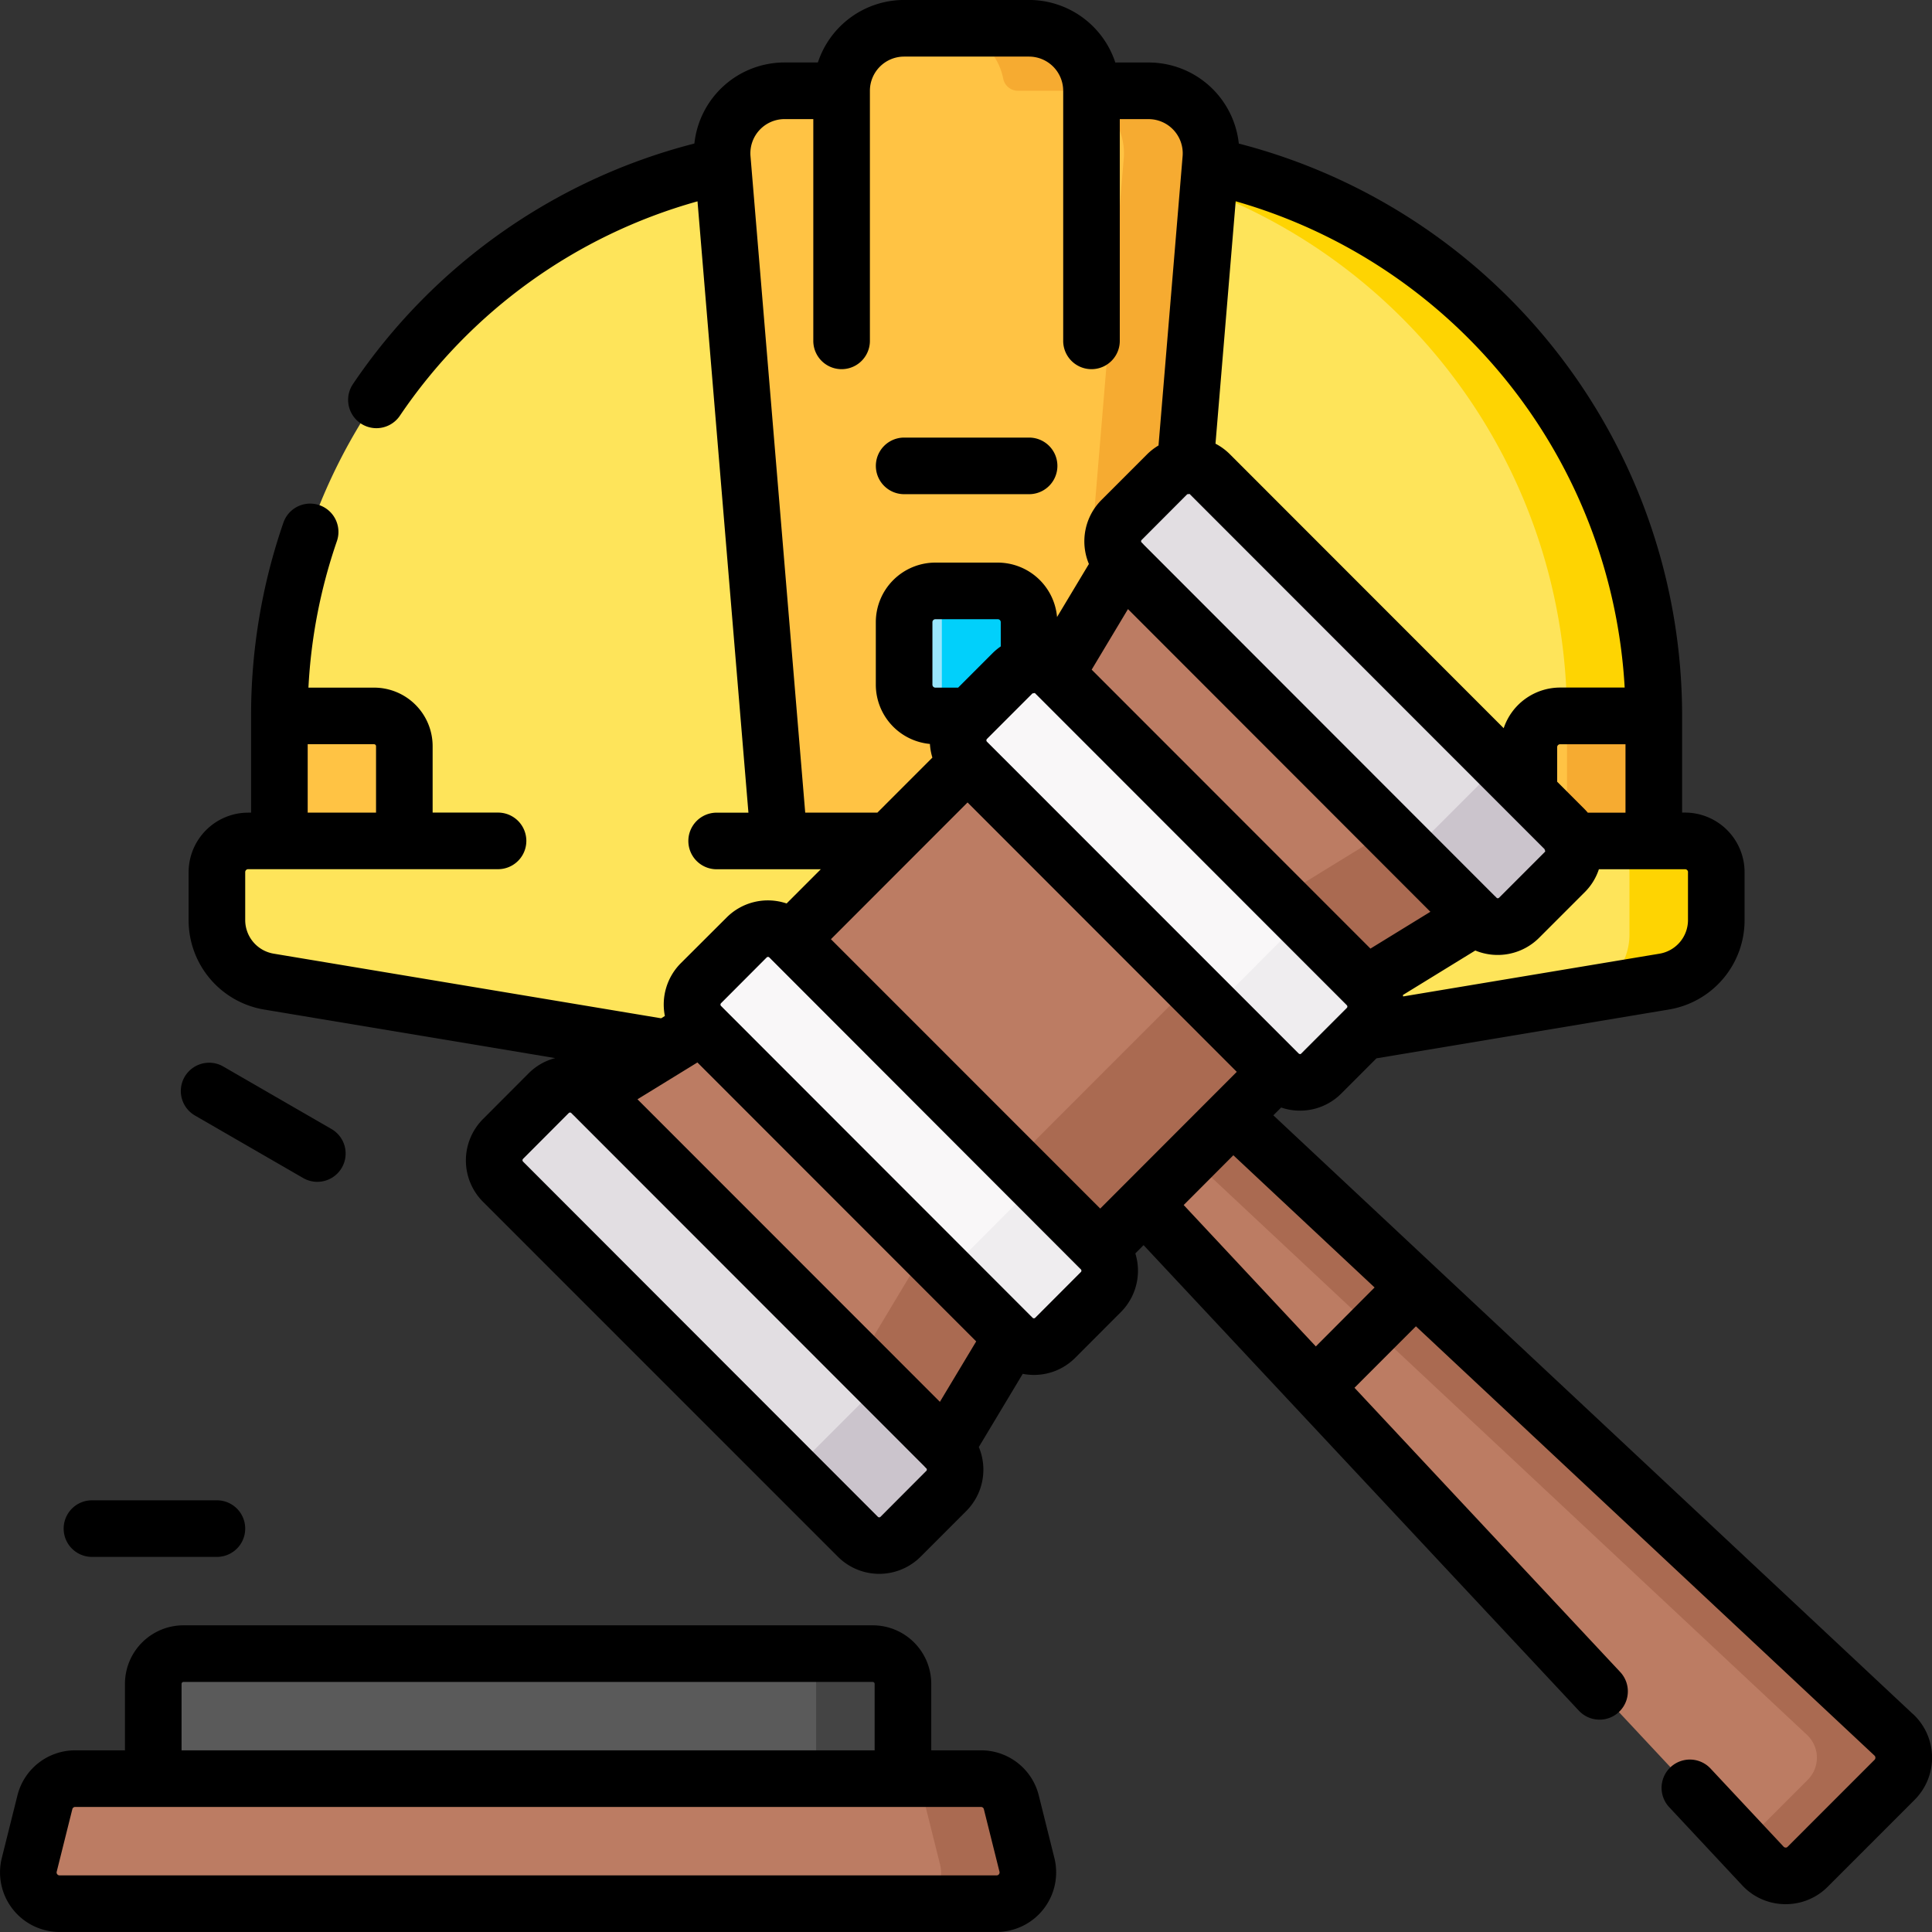 <svg xmlns="http://www.w3.org/2000/svg" width="97.022" height="97.021" viewBox="0 0 97.022 97.021">
  <rect x="0" y="0" width="97.022" height="97.021" fill="#333333" stroke="none"/>
  <g id="Grupo_1111429" data-name="Grupo 1111429" transform="translate(0.001 -0.002)">
    <g id="Grupo_1111427" data-name="Grupo 1111427" transform="translate(1.421 1.423)">
      <path id="Trazado_894243" data-name="Trazado 894243" d="M78.263,445.953H40.615v-6.2a1.516,1.516,0,0,1,1.516-1.516H76.747a1.516,1.516,0,0,1,1.516,1.516v6.2Z" transform="translate(-34.34 -356.614)" fill="#5a5a5a"/>
      <path id="Trazado_894244" data-name="Trazado 894244" d="M212.649,438.235h-4.358a1.516,1.516,0,0,1,1.516,1.516v6.2h4.358v-6.2A1.516,1.516,0,0,0,212.649,438.235Z" transform="translate(-170.243 -356.614)" fill="#444"/>
      <g id="Grupo_1111424" data-name="Grupo 1111424" transform="translate(9.425)">
        <path id="Trazado_894245" data-name="Trazado 894245" d="M131.011,77.864h-1.435l-1.935-3.139,1.8-3.139a28.264,28.264,0,0,0-22.289-27.623H82.666A28.264,28.264,0,0,0,60.377,71.586l2.76,3.139L60.5,77.865h-1.7a1.569,1.569,0,0,0-1.57,1.57v2.4a3.139,3.139,0,0,0,2.623,3.1l30.92,5.153a25.119,25.119,0,0,0,8.258,0l30.919-5.153a3.139,3.139,0,0,0,2.623-3.1v-2.4A1.57,1.57,0,0,0,131.011,77.864Z" transform="translate(-57.238 -37.054)" fill="#fee45a"/>
        <path id="Trazado_894246" data-name="Trazado 894246" d="M325.863,77.864h-1.435l-1.935-3.139,1.8-3.139A28.264,28.264,0,0,0,302,43.963h-4.358a28.264,28.264,0,0,1,22.289,27.623v5.521a.758.758,0,0,0,.758.758h.812a1.57,1.57,0,0,1,1.57,1.57v3.134a3.139,3.139,0,0,1-2.367,3.042l4.1-.684a3.139,3.139,0,0,0,2.623-3.1v-2.4A1.569,1.569,0,0,0,325.863,77.864Z" transform="translate(-252.09 -37.054)" fill="#fed402"/>
        <g id="Grupo_1111423" data-name="Grupo 1111423" transform="translate(2.381)">
          <path id="Trazado_894247" data-name="Trazado 894247" d="M212.25,10.641h-1.8a.754.754,0,0,1-.741-.606A3.14,3.14,0,0,0,206.633,7.5h-6.279a3.14,3.14,0,0,0-3.081,2.533.754.754,0,0,1-.741.606h-2.184a3.139,3.139,0,0,0-3.128,3.4l2.856,34.271H212.25Z" transform="translate(-168.203 -7.502)" fill="#ffc344"/>
          <path id="Trazado_894248" data-name="Trazado 894248" d="M412.174,196.014a.758.758,0,0,1-.758-.758v-5.521h-4.763a1.516,1.516,0,0,0-1.516,1.516V194.5a1.516,1.516,0,0,0,1.516,1.516Z" transform="translate(-341.594 -155.203)" fill="#ffc344"/>
          <path id="Trazado_894249" data-name="Trazado 894249" d="M76.841,194.5v-3.247a1.516,1.516,0,0,0-1.516-1.516H70.562v5.521a.758.758,0,0,1-.758.758h5.521A1.516,1.516,0,0,0,76.841,194.5Z" transform="translate(-69.804 -155.203)" fill="#ffc344"/>
        </g>
        <path id="Trazado_894250" data-name="Trazado 894250" d="M420.387,196.014a.758.758,0,0,1-.758-.758v-5.521h-4.358v5.521a.758.758,0,0,0,.758.758h4.358Z" transform="translate(-347.426 -155.203)" fill="#f6ab31"/>
        <path id="Trazado_894251" data-name="Trazado 894251" d="M244.234,162.881h-3.247a1.516,1.516,0,0,1-1.516-1.516v-3.247a1.516,1.516,0,0,1,1.516-1.516h3.247a1.516,1.516,0,0,1,1.516,1.516v3.247A1.516,1.516,0,0,1,244.234,162.881Z" transform="translate(-204.939 -128.348)" fill="#99e6fc"/>
        <path id="Trazado_894252" data-name="Trazado 894252" d="M259.969,10.641h-2.184a.754.754,0,0,1-.741-.606A3.14,3.14,0,0,0,253.963,7.5h-4.358a3.14,3.14,0,0,1,3.081,2.533.754.754,0,0,0,.741.606h2.184a3.139,3.139,0,0,1,3.128,3.4l-2.856,34.271h4.358L263.1,14.041a3.139,3.139,0,0,0-3.128-3.4Z" transform="translate(-213.153 -7.502)" fill="#f6ab31"/>
        <path id="Trazado_894253" data-name="Trazado 894253" d="M248.34,156.6h-3.247a1.513,1.513,0,0,0-.556.106,1.516,1.516,0,0,1,.96,1.409v3.247a1.515,1.515,0,0,1-.96,1.409,1.509,1.509,0,0,0,.556.106h3.247a1.516,1.516,0,0,0,1.516-1.516v-3.247A1.516,1.516,0,0,0,248.34,156.6Z" transform="translate(-209.046 -128.348)" fill="#01d0fb"/>
      </g>
      <g id="Grupo_1111426" data-name="Grupo 1111426" transform="translate(23.394 21.954)">
        <g id="Grupo_1111425" data-name="Grupo 1111425" transform="translate(3.914 3.432)">
          <path id="Trazado_894254" data-name="Trazado 894254" d="M302.57,159.059l-1.654,1.654-5.5,3.382-10.005-5.574-5.571-10.011,3.333-5.555,1.486-1.486Z" transform="translate(-255.538 -141.469)" fill="#bc7c63"/>
          <path id="Trazado_894255" data-name="Trazado 894255" d="M152.616,275.454l5.5-3.382,10.005,5.575,5.571,10.011-3.333,5.555-1.261,1.26-17.488-17.488Z" transform="translate(-151.614 -247.324)" fill="#bc7c63"/>
          <path id="Trazado_894256" data-name="Trazado 894256" d="M294.851,282.743l33.2,31.079a1.57,1.57,0,0,1,.038,2.256l-4.362,4.364a1.568,1.568,0,0,1-2.255-.038l-31.059-33.222-3-3,4.481-4.481Z" transform="translate(-261.679 -253.505)" fill="#bc7c63"/>
        </g>
        <path id="Trazado_894257" data-name="Trazado 894257" d="M337.765,313.82l-33.2-31.079-2.959-3.044-2.21,2.21.81.834,33.2,31.079a1.57,1.57,0,0,1,.037,2.256l-3.257,3.259,1,1.068a1.568,1.568,0,0,0,2.255.038l4.362-4.364A1.57,1.57,0,0,0,337.765,313.82Z" transform="translate(-267.477 -250.072)" fill="#aa6a51"/>
        <path id="Trazado_894258" data-name="Trazado 894258" d="M224.874,220.047l3.58-3.58,1.095,1.095,2.741-2.743-15.528-15.54-9.92,9.926,15.528,15.54,3.936-3.938Z" transform="translate(-192.462 -184.893)" fill="#bc7c63"/>
        <path id="Trazado_894259" data-name="Trazado 894259" d="M315.372,211.562l-1.615,1.615-5.5,3.382-7.209-4.016,1.552,2.789,10.005,5.574,5.5-3.382,1.654-1.654Z" transform="translate(-268.813 -194.847)" fill="#aa6a51"/>
        <path id="Trazado_894260" data-name="Trazado 894260" d="M224.331,294.826l-2.8-1.558,4.019,7.222-3.333,5.555-1.26,1.26,4.348,4.348,1.26-1.261,3.333-5.555Z" transform="translate(-203.906 -261.071)" fill="#aa6a51"/>
        <path id="Trazado_894261" data-name="Trazado 894261" d="M259.182,199.28l0,0,11.182,11.191-9.918,9.924,4.346,4.349,9.92-9.926Z" transform="translate(-234.882 -184.893)" fill="#aa6a51"/>
        <path id="Trazado_894262" data-name="Trazado 894262" d="M274.418,194.325l-2.294,2.3a1.516,1.516,0,0,1-2.145,0L254.328,180.96a1.516,1.516,0,0,1,0-2.143l2.294-2.3a1.516,1.516,0,0,1,2.145,0l15.651,15.661A1.516,1.516,0,0,1,274.418,194.325Z" transform="translate(-230.59 -166.086)" fill="#f9f7f8"/>
        <path id="Trazado_894263" data-name="Trazado 894263" d="M324.839,242.475l-4.348-4.347a1.516,1.516,0,0,1,0,2.143l-2.294,2.3a1.515,1.515,0,0,1-2.1.038l4.307,4.309a1.516,1.516,0,0,0,2.145,0l2.294-2.3A1.516,1.516,0,0,0,324.839,242.475Z" transform="translate(-281.012 -216.379)" fill="#efedef"/>
        <path id="Trazado_894264" data-name="Trazado 894264" d="M183.841,248.849l2.294-2.3a1.516,1.516,0,0,1,2.145,0l15.651,15.661a1.516,1.516,0,0,1,0,2.143l-2.294,2.3a1.516,1.516,0,0,1-2.144,0l-15.651-15.661A1.516,1.516,0,0,1,183.841,248.849Z" transform="translate(-173.46 -222.849)" fill="#f9f7f8"/>
        <path id="Trazado_894265" data-name="Trazado 894265" d="M254.352,312.509,250,308.162a1.516,1.516,0,0,1,0,2.143L247.71,312.6a1.515,1.515,0,0,1-2.1.037l4.307,4.309a1.516,1.516,0,0,0,2.145,0l2.294-2.3A1.515,1.515,0,0,0,254.352,312.509Z" transform="translate(-223.881 -273.142)" fill="#efedef"/>
        <path id="Trazado_894266" data-name="Trazado 894266" d="M131.4,290.106l2.294-2.3a1.516,1.516,0,0,1,2.145,0l17.822,17.834a1.516,1.516,0,0,1,0,2.143l-2.294,2.3a1.516,1.516,0,0,1-2.145,0L131.4,292.249A1.516,1.516,0,0,1,131.4,290.106Z" transform="translate(-130.957 -256.287)" fill="#e2dee2"/>
        <path id="Trazado_894267" data-name="Trazado 894267" d="M213.37,365.231l-4.348-4.347a1.516,1.516,0,0,1,0,2.143l-2.294,2.295a1.515,1.515,0,0,1-2.1.038l4.307,4.309a1.516,1.516,0,0,0,2.144,0l2.294-2.295a1.516,1.516,0,0,0,0-2.143Z" transform="translate(-190.665 -315.874)" fill="#cbc4cc"/>
        <path id="Trazado_894268" data-name="Trazado 894268" d="M317.572,143.777l-2.294,2.3a1.516,1.516,0,0,1-2.145,0l-17.823-17.834a1.516,1.516,0,0,1,0-2.143L297.6,123.8a1.516,1.516,0,0,1,2.145,0l17.823,17.834A1.516,1.516,0,0,1,317.572,143.777Z" transform="translate(-263.807 -123.356)" fill="#e2dee2"/>
        <path id="Trazado_894269" data-name="Trazado 894269" d="M377.279,201.219l-4.348-4.347a1.516,1.516,0,0,1,0,2.143l-2.294,2.295a1.515,1.515,0,0,1-2.1.038l4.307,4.309a1.516,1.516,0,0,0,2.145,0l2.294-2.3a1.516,1.516,0,0,0,0-2.143Z" transform="translate(-323.514 -182.941)" fill="#cbc4cc"/>
      </g>
      <path id="Trazado_894270" data-name="Trazado 894270" d="M57.652,475.7l-.784-3.139a1.569,1.569,0,0,0-1.522-1.189H9.857a1.569,1.569,0,0,0-1.522,1.189L7.55,475.7a1.569,1.569,0,0,0,1.522,1.95H56.13A1.569,1.569,0,0,0,57.652,475.7Z" transform="translate(-7.503 -383.468)" fill="#bc7c63"/>
      <path id="Trazado_894271" data-name="Trazado 894271" d="M243.646,475.7l-.784-3.139a1.569,1.569,0,0,0-1.522-1.189h-4.358a1.569,1.569,0,0,1,1.522,1.189l.784,3.139a1.569,1.569,0,0,1-1.522,1.95h4.358A1.569,1.569,0,0,0,243.646,475.7Z" transform="translate(-193.497 -383.468)" fill="#aa6a51"/>
    </g>
    <g id="Grupo_1111428" data-name="Grupo 1111428" transform="translate(-0.001 0.002)">
      <path id="Trazado_894272" data-name="Trazado 894272" d="M136.586,86.088,104.457,56.012l.392-.392a2.929,2.929,0,0,0,3.017-.7l1.769-1.77L124.312,50.7a4.546,4.546,0,0,0,3.809-4.5V43.8a2.994,2.994,0,0,0-2.99-2.991h-.147V35.955A29.682,29.682,0,0,0,102.722,7.212a4.556,4.556,0,0,0-4.53-4.071H96.52A4.566,4.566,0,0,0,92.189,0H85.915a4.566,4.566,0,0,0-4.331,3.139H79.912a4.555,4.555,0,0,0-4.53,4.071A29.531,29.531,0,0,0,58.24,19.283a1.421,1.421,0,1,0,2.35,1.6A26.707,26.707,0,0,1,75.539,10.113l2.557,30.7H76.5a1.421,1.421,0,0,0,0,2.842H81.73l-1.717,1.718A2.929,2.929,0,0,0,77,46.078L74.7,48.373a2.937,2.937,0,0,0-.8,2.651l-.187.115L54.26,47.894A1.712,1.712,0,0,1,52.825,46.2V43.8a.148.148,0,0,1,.147-.149H65.522a1.421,1.421,0,1,0,0-2.842H62.237V37.471A2.94,2.94,0,0,0,59.3,34.534H56a26.722,26.722,0,0,1,1.429-7.356,1.421,1.421,0,0,0-2.686-.929,29.633,29.633,0,0,0-1.623,9.706v4.857h-.147a2.994,2.994,0,0,0-2.99,2.991v2.4a4.546,4.546,0,0,0,3.809,4.5l14.6,2.435a2.916,2.916,0,0,0-1.333.763l-2.294,2.3a2.941,2.941,0,0,0,0,4.152L82.588,78.177a2.937,2.937,0,0,0,4.155,0l2.294-2.295a2.941,2.941,0,0,0,.629-3.213l2.205-3.675a2.975,2.975,0,0,0,.561.054,2.917,2.917,0,0,0,2.077-.861L96.8,65.892a2.939,2.939,0,0,0,.726-2.946l.414-.415L119.8,85.91a1.421,1.421,0,0,0,2.076-1.941L108.531,69.694l3.085-3.087,23.027,21.556a.142.142,0,0,1,.047.106.144.144,0,0,1-.043.108l-4.362,4.364a.119.119,0,0,1-.106.043.141.141,0,0,1-.1-.047l-3.667-3.922a1.421,1.421,0,1,0-2.076,1.941L128,94.679a2.965,2.965,0,0,0,2.134.947h.051a2.964,2.964,0,0,0,2.113-.876l4.362-4.364a2.991,2.991,0,0,0-.072-4.3ZM55.963,37.376H59.3a.1.1,0,0,1,.095.095v3.341H55.963Zm39.8,23.318L82.239,47.167,89.1,40.3l13.52,13.528Zm2.077-33.574,2.294-2.3,0,0c.038,0,.075-.007.111-.013a.111.111,0,0,1,.02.015l17.81,17.821c.01.034.023.068.036.1a.091.091,0,0,1-.023.045l-2.294,2.295a.09.09,0,0,1-.067.028.081.081,0,0,1-.056-.02,1.435,1.435,0,0,0-.121-.119l-17.6-17.615a1.367,1.367,0,0,0-.114-.118A.094.094,0,0,1,97.836,27.121Zm-.684,3.47,15.187,15.2-3.01,1.849-14-14.008Zm8.637,22.343a.09.09,0,0,1-.067-.028l-.084-.084h0L90.108,37.283l0,0-.036-.036a.1.1,0,0,1,0-.134l.149-.15,0,0,2.141-2.142c.038,0,.076-.01.113-.017a.086.086,0,0,1,.02.016c.028.03.056.059.087.087l15.526,15.536c.013.013.026.028.04.041a.1.1,0,0,1,0,.133l-2.294,2.295a.088.088,0,0,1-.067.028ZM90.768,32.463a2.957,2.957,0,0,0-.415.344l-1.726,1.727H87.483a.148.148,0,0,1-.147-.148V31.247a.148.148,0,0,1,.147-.149h3.137a.148.148,0,0,1,.147.149ZM125.279,43.8v2.4a1.712,1.712,0,0,1-1.434,1.695l-12.872,2.147c0-.024-.007-.048-.012-.072l3.637-2.235A2.943,2.943,0,0,0,117.8,47.1L120.1,44.8h0a2.914,2.914,0,0,0,.705-1.147h4.329a.148.148,0,0,1,.147.149Zm-5.035-2.991c-.047-.055-.095-.11-.147-.162l-1.388-1.389V37.525a.148.148,0,0,1,.147-.148h3.285v3.436h-1.9Zm1.858-6.279h-3.245a2.993,2.993,0,0,0-2.833,2.041l-13.75-13.758a2.938,2.938,0,0,0-.723-.53l1.014-12.173A26.985,26.985,0,0,1,122.1,34.534ZM80.948,40.813,78.2,7.844a1.717,1.717,0,0,1,1.71-1.861h1.444V17.12a1.421,1.421,0,0,0,2.842,0V4.562a1.719,1.719,0,0,1,1.716-1.718h6.275a1.719,1.719,0,0,1,1.716,1.718V17.12a1.421,1.421,0,0,0,2.842,0V5.984h1.444A1.718,1.718,0,0,1,99.9,7.844l-1.21,14.529a2.943,2.943,0,0,0-.573.443l-2.294,2.295a2.941,2.941,0,0,0-.629,3.213l-1.6,2.665a2.993,2.993,0,0,0-2.977-2.734H87.483a2.994,2.994,0,0,0-2.99,2.991v3.139a2.993,2.993,0,0,0,2.717,2.977,2.939,2.939,0,0,0,.124.685l-2.763,2.765H80.948ZM72.524,55.206l3.01-1.849,14,14.008L87.711,70.4Zm14.5,18.666-2.294,2.3a.09.09,0,0,1-.067.028.089.089,0,0,1-.067-.028L66.776,58.334a.1.1,0,0,1,0-.134l2.294-2.3a.09.09,0,0,1,.067-.028.089.089,0,0,1,.066.027c.031.033.062.066.1.1l17.62,17.631a1.455,1.455,0,0,0,.114.118A.094.094,0,0,1,87.026,73.873Zm7.766-9.99L92.5,66.177a.091.091,0,0,1-.067.028.09.09,0,0,1-.067-.027c-.027-.03-.056-.059-.086-.086L76.8,50.6c-.024-.027-.05-.051-.075-.075l-.007-.007a.1.1,0,0,1,0-.134l2.294-2.3a.095.095,0,0,1,.134,0l.071.071.013.014L94.753,63.711l.015.013.024.024A.1.1,0,0,1,94.792,63.882Zm11.8,3.735-6.636-7.1,2.494-2.5,7.093,6.64Z" transform="translate(-40.511 -0.002)"/>
      <path id="Trazado_894273" data-name="Trazado 894273" d="M52.165,439.279a2.985,2.985,0,0,0-2.9-2.266h-2.5v-3.341a2.94,2.94,0,0,0-2.937-2.937H9.211a2.94,2.94,0,0,0-2.937,2.937v3.341h-2.5a2.986,2.986,0,0,0-2.9,2.266l-.784,3.139a2.991,2.991,0,0,0,2.9,3.716H50.048a2.991,2.991,0,0,0,2.9-3.716ZM9.117,433.672a.1.1,0,0,1,.095-.095H43.827a.1.1,0,0,1,.095.095v3.341H9.117Zm41.048,9.563a.138.138,0,0,1-.116.057H2.99a.139.139,0,0,1-.116-.057.141.141,0,0,1-.027-.128l.784-3.139a.147.147,0,0,1,.143-.112h45.49a.147.147,0,0,1,.143.112l.784,3.139a.14.14,0,0,1-.027.128Z" transform="translate(0.001 -349.114)"/>
      <path id="Trazado_894274" data-name="Trazado 894274" d="M18.292,400.443h6.275a1.421,1.421,0,0,0,0-2.842H18.292a1.421,1.421,0,0,0,0,2.842Z" transform="translate(-13.674 -322.258)"/>
      <path id="Trazado_894275" data-name="Trazado 894275" d="M48.633,284.287l5.434,3.139a1.421,1.421,0,1,0,1.422-2.461l-5.434-3.139a1.421,1.421,0,0,0-1.422,2.461Z" transform="translate(-38.842 -228.267)"/>
      <path id="Trazado_894276" data-name="Trazado 894276" d="M233.523,118.81H239.8a1.421,1.421,0,1,0,0-2.842h-6.275a1.421,1.421,0,1,0,0,2.842Z" transform="translate(-188.12 -93.993)"/>
    </g>
  </g>
</svg>
